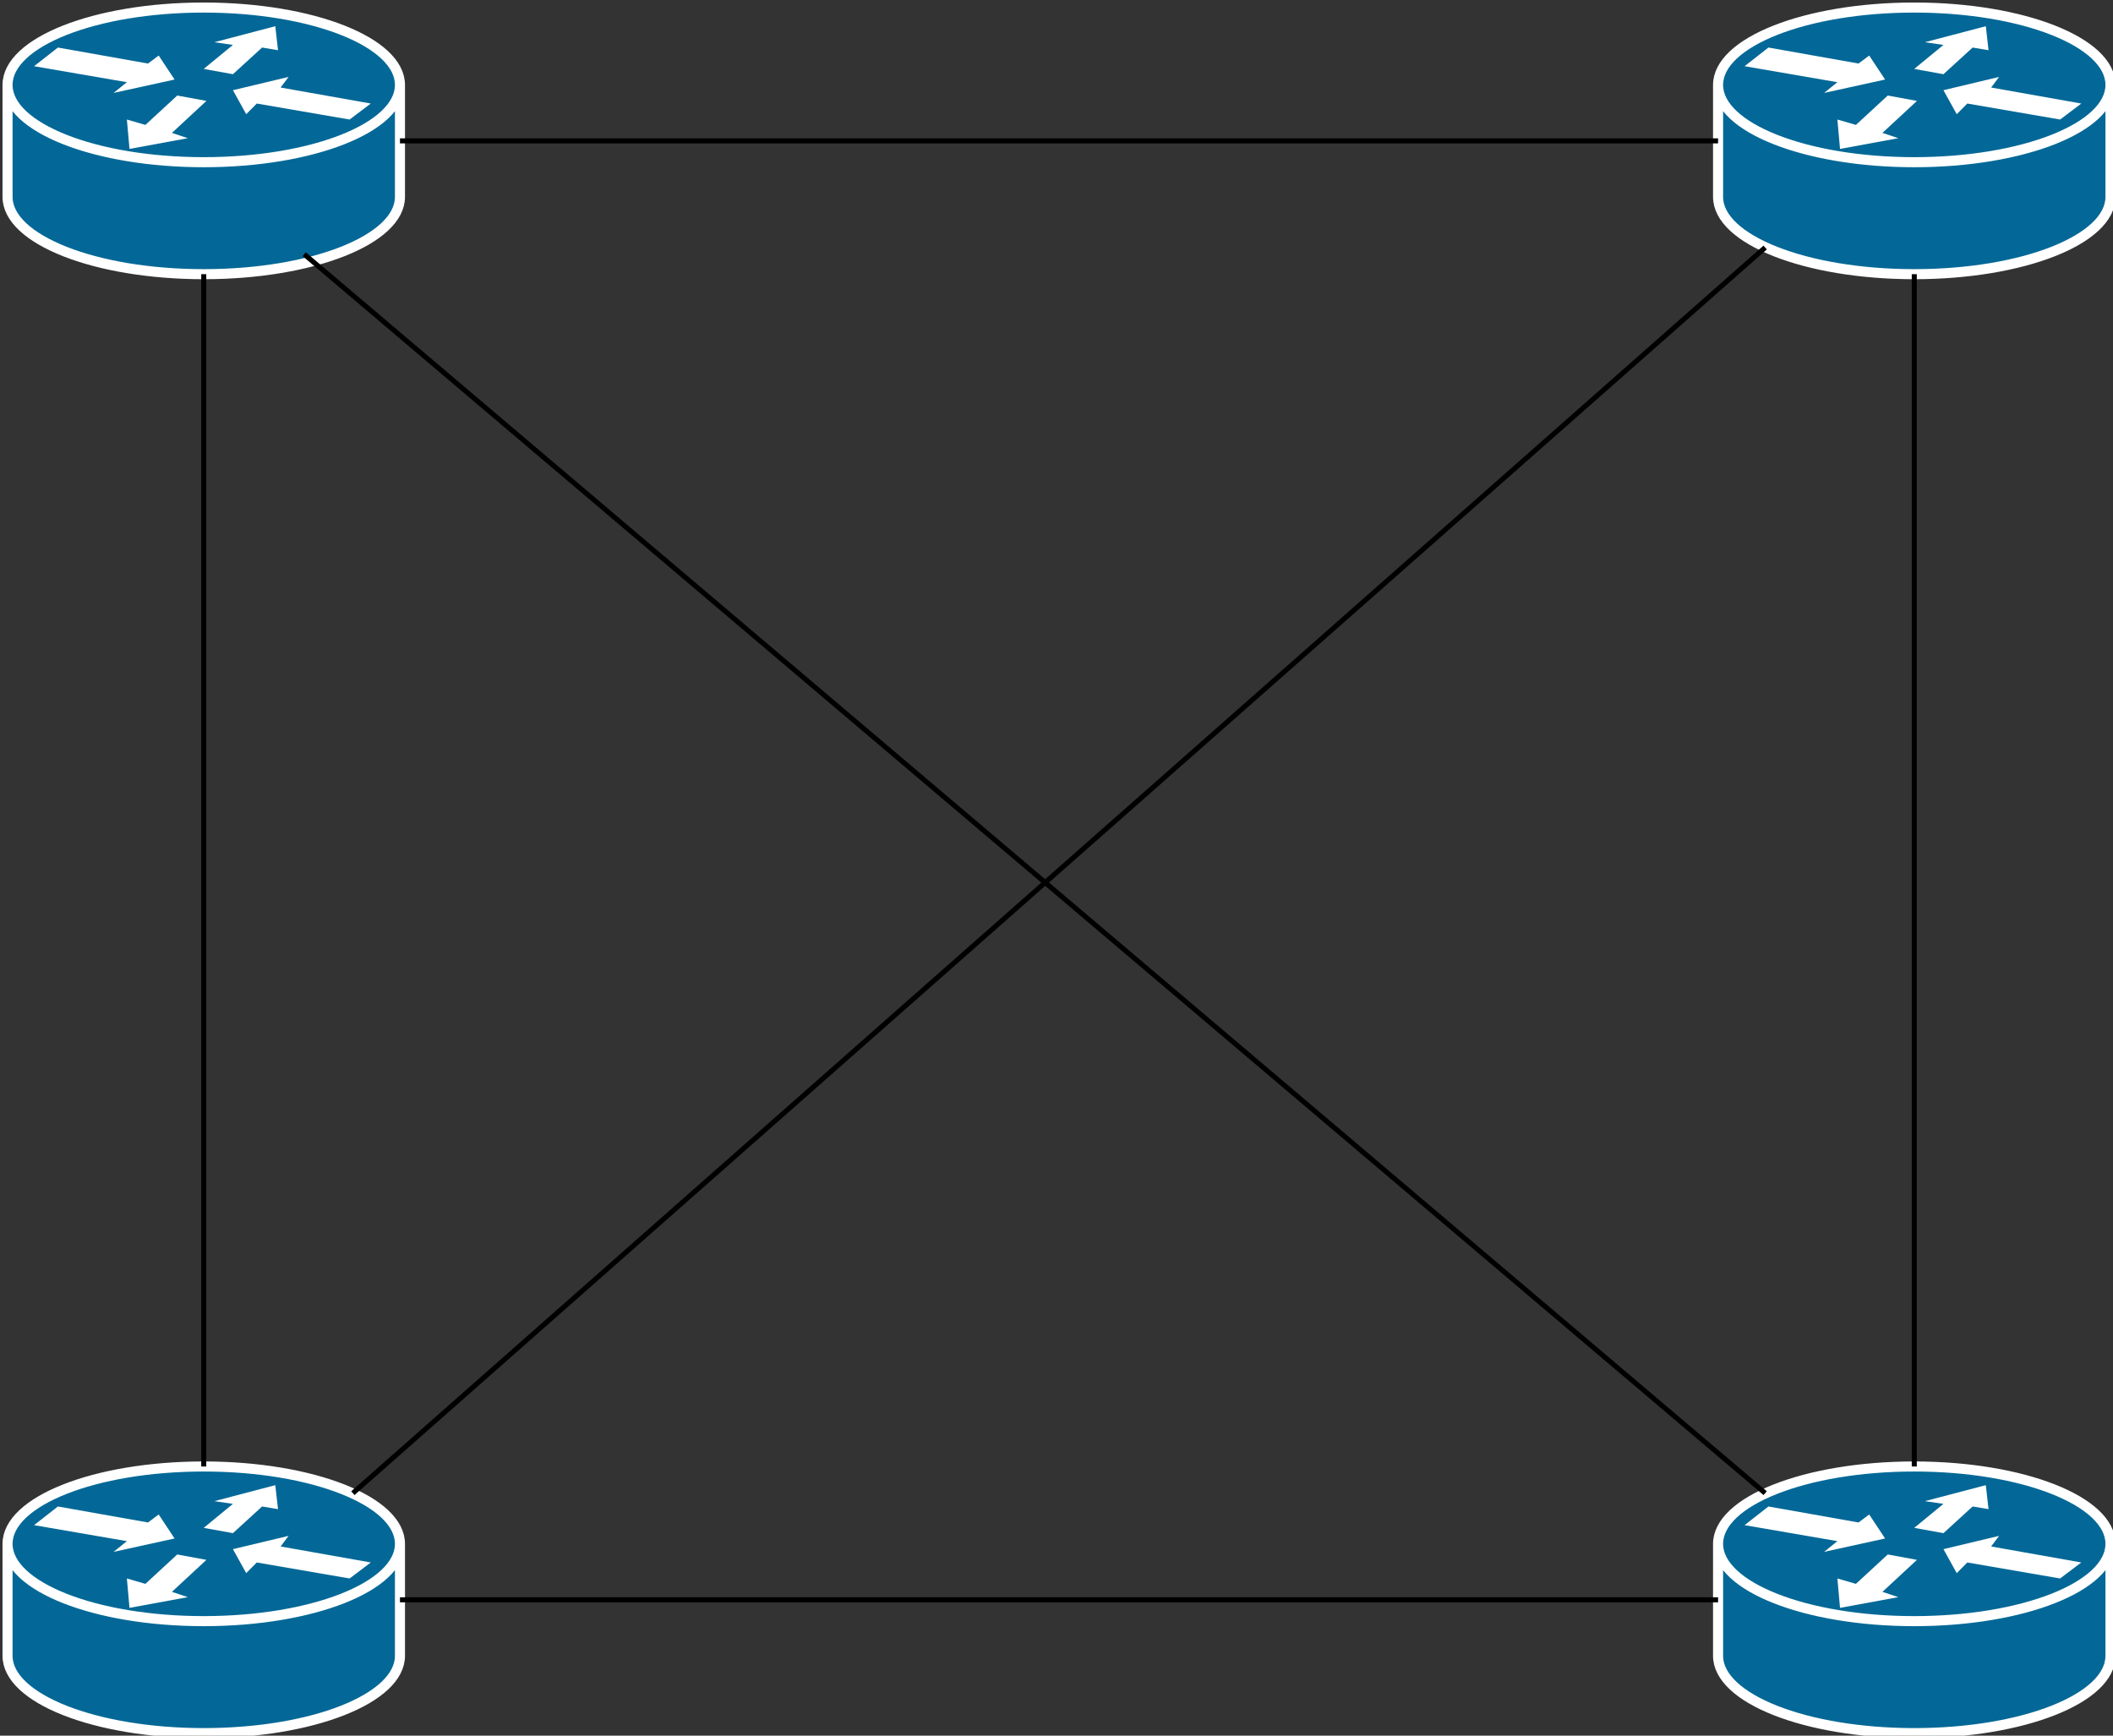 <?xml version="1.0" encoding="UTF-8" standalone="no"?>
<!-- Do not edit this file with editors other than draw.io -->

<svg
   style="background-color: rgb(255, 255, 255);"
   version="1.1"
   width="420px"
   height="345px"
   viewBox="-0.5 -0.5 420 345"
   content="&lt;mxfile host=&quot;app.diagrams.net&quot; modified=&quot;2023-11-27T07:22:25.178Z&quot; agent=&quot;Mozilla/5.0 (X11; Linux x86_64; rv:109.0) Gecko/20100101 Firefox/115.0&quot; etag=&quot;NhWaPoUG-XYNqjroFDB4&quot; version=&quot;22.1.4&quot; type=&quot;device&quot;&gt;&lt;diagram name=&quot;Page-1&quot; id=&quot;c37626ed-c26b-45fb-9056-f9ebc6bb27b6&quot;&gt;7VlNb6MwEP01OTYCzOexTb8Ou1KrSu12L5UDDlg1ODJOS/bXrwEDNrQq26YhK6WXMG+GsT3vMUzSGVikxRWD6+QnjRCZWUZUzMD5zLJMG9jio0S2NeIFRg3EDEcyqAPu8B8kwSZsgyOUa4GcUsLxWgdDmmUo5BoGGaOvetiKEn3VNYzRALgLIRmiDzjiiURNw+gc1wjHiVzad6RjCcPnmNFNJtfLaIZqTwqbNDI0T2BEXxUIXMzAglHK66u0WCBSlrWpWH3f5TvedssMZXzUDaEHXW+58lcRsICxOrHdOsULJBtZB7lTvm0KIza9Li/TIi6Zn4c4D+lcHJgjlsvPGThLeEpElCkuI5gnqFzSEMYKE7KghLIqGzCA6weewHPO6DNSPKvqr/U0JIginb0gxrGg6gdcInJDc8wxzYRvSTmnqRJwSnBcOjhdC7Qipd1IW/zSCGmKw2aHNOOXMMWkVO49YhHMoISlTM1yE8Niy/qXi6NCgWTxrxBNEWdbESK9liuFIJ8Rs3lGXjvFeX4NJYrWHCB1LjUet5k7ssWF5Hss996R+z1y7xrTcX92cX1N7oOnze9b4KyZ9XCbFifWkf5/o3/A9RuKGP3o2/7E9IMj/Xukv//0T06/8zH9KItOy8FKWNVMozGtV1hUgW1/lcbcacxHGVkZ54Uaeb5VrRvEsDhUqaUaLDBXcgnrUfF0mUpjqxj9PPWBUDSY+wZdPKcbFqKPeyWHLEbNrW/PUkMFKAw3I6PGsMQYIpDjF32vb9EuV7ihWJyiFZhpBbrALEdPUZ9R3qXOiL1EYnDXEgmp6onqIgwSVSpsj/15YY6YSj4nTM9xVWka88ByvibPqjm0+pybUyoUHLxCgaELywXG5xTaTzRokt+sUP97FGrq6vyaNjVhOnsS5rtfMQ5Yla69K1Va/b4Z7FWVwXf1zbrLKW3za03T9w+naY56rXtTytMGvbnR/k+bZvMz3871ucOuaU7SNccq8/3X/mRvdAB0cfq9ljdWnK457cxpNr/mHL8N7WzWnLRt9rudHRxc2xRm98N/Hd79YwVc/AU=&lt;/diagram&gt;&lt;/mxfile&gt;"
   id="svg385"
   sodipodi:docname="full-mesh.svg"
   inkscape:version="1.2.2 (b0a8486541, 2022-12-01)"
   xmlns:inkscape="http://www.inkscape.org/namespaces/inkscape"
   xmlns:sodipodi="http://sodipodi.sourceforge.net/DTD/sodipodi-0.dtd"
   xmlns="http://www.w3.org/2000/svg"
   xmlns:svg="http://www.w3.org/2000/svg">
  <rect x="-0.5" y="-0.5" width="420" height="345" fill="#333333" stroke="none"/>
  <sodipodi:namedview
     id="namedview387"
     pagecolor="#ffffff"
     bordercolor="#666666"
     borderopacity="1.0"
     inkscape:showpageshadow="2"
     inkscape:pageopacity="0.0"
     inkscape:pagecheckerboard="0"
     inkscape:deskcolor="#d1d1d1"
     showgrid="false"
     inkscape:zoom="2.3246377"
     inkscape:cx="209.92519"
     inkscape:cy="172.5"
     inkscape:window-width="1920"
     inkscape:window-height="1011"
     inkscape:window-x="0"
     inkscape:window-y="0"
     inkscape:window-maximized="1"
     inkscape:current-layer="svg385" />
  <defs
     id="defs353" />
  <path
     d="M 79,16.38 C 79,24.85 61.61,31.74 39.99,31.74 18.39,31.74 1,24.85 1,16.38 1,38.64 1,38.64 1,38.64 1,47.11 18.39,54 39.99,54 61.61,54 79,47.11 79,38.64 Z M 39.99,31.74 C 61.61,31.74 79,24.85 79,16.38 79,7.89 61.61,1 39.99,1 18.39,1 1,7.89 1,16.38 1,24.85 18.39,31.74 39.99,31.74 Z"
     fill="#036897"
     stroke="#ffffff"
     stroke-width="2"
     stroke-linejoin="round"
     stroke-miterlimit="10"
     pointer-events="all"
     id="path355" />
  <path
     d="m 31.04,10.54 3.16,4.77 -12.12,2.66 2.64,-2.13 -18.45,-3.18 4.74,-3.71 17.91,3.18 z M 48.44,22.2 45.8,17.43 56.86,14.79 55.28,16.9 73.2,20.08 68.99,23.26 50.54,20.08 Z M 42.11,7.89 54.22,4.71 54.76,9.48 51.6,8.95 45.8,14.25 39.99,13.2 45.8,8.43 Z m -5.28,19.08 -11.59,2.13 -0.52,-5.84 3.68,1.07 6.33,-5.84 5.8,1.07 -6.86,6.36 z"
     fill="#ffffff"
     stroke="none"
     pointer-events="all"
     id="path357" />
  <path
     d="m 419,16.38 c 0,8.47 -17.39,15.36 -39.01,15.36 -21.6,0 -38.99,-6.89 -38.99,-15.36 0,22.26 0,22.26 0,22.26 C 341,47.11 358.39,54 379.99,54 401.61,54 419,47.11 419,38.64 Z M 379.99,31.74 C 401.61,31.74 419,24.85 419,16.38 419,7.89 401.61,1 379.99,1 358.39,1 341,7.89 341,16.38 c 0,8.47 17.39,15.36 38.99,15.36 z"
     fill="#036897"
     stroke="#ffffff"
     stroke-width="2"
     stroke-linejoin="round"
     stroke-miterlimit="10"
     pointer-events="all"
     id="path359" />
  <path
     d="m 371.04,10.54 3.16,4.77 -12.12,2.66 2.64,-2.13 -18.45,-3.18 4.74,-3.71 17.91,3.18 z m 17.4,11.66 -2.64,-4.77 11.06,-2.64 -1.58,2.11 17.92,3.18 -4.21,3.18 -18.45,-3.18 z m -6.33,-14.31 12.11,-3.18 0.54,4.77 -3.16,-0.53 -5.8,5.3 -5.81,-1.05 5.81,-4.77 z m -5.28,19.08 -11.59,2.13 -0.52,-5.84 3.68,1.07 6.33,-5.84 5.8,1.07 -6.86,6.36 z"
     fill="#ffffff"
     stroke="none"
     pointer-events="all"
     id="path361" />
  <path
     d="m 79,306.38 c 0,8.47 -17.39,15.36 -39.01,15.36 C 18.39,321.74 1,314.85 1,306.38 1,328.64 1,328.64 1,328.64 1,337.11 18.39,344 39.99,344 61.61,344 79,337.11 79,328.64 Z M 39.99,321.74 C 61.61,321.74 79,314.85 79,306.38 79,297.89 61.61,291 39.99,291 18.39,291 1,297.89 1,306.38 c 0,8.47 17.39,15.36 38.99,15.36 z"
     fill="#036897"
     stroke="#ffffff"
     stroke-width="2"
     stroke-linejoin="round"
     stroke-miterlimit="10"
     pointer-events="all"
     id="path363" />
  <path
     d="m 31.04,300.54 3.16,4.77 -12.12,2.66 2.64,-2.13 -18.45,-3.18 4.74,-3.71 17.91,3.18 z m 17.4,11.66 -2.64,-4.77 11.06,-2.64 -1.58,2.11 17.92,3.18 -4.21,3.18 -18.45,-3.18 z m -6.33,-14.31 12.11,-3.18 0.54,4.77 -3.16,-0.53 -5.8,5.3 -5.81,-1.05 5.81,-4.77 z m -5.28,19.08 -11.59,2.13 -0.52,-5.84 3.68,1.07 6.33,-5.84 5.8,1.07 -6.86,6.36 z"
     fill="#ffffff"
     stroke="none"
     pointer-events="all"
     id="path365" />
  <path
     d="m 419,306.38 c 0,8.47 -17.39,15.36 -39.01,15.36 -21.6,0 -38.99,-6.89 -38.99,-15.36 0,22.26 0,22.26 0,22.26 0,8.47 17.39,15.36 38.99,15.36 21.62,0 39.01,-6.89 39.01,-15.36 z m -39.01,15.36 c 21.62,0 39.01,-6.89 39.01,-15.36 0,-8.49 -17.39,-15.38 -39.01,-15.38 -21.6,0 -38.99,6.89 -38.99,15.38 0,8.47 17.39,15.36 38.99,15.36 z"
     fill="#036897"
     stroke="#ffffff"
     stroke-width="2"
     stroke-linejoin="round"
     stroke-miterlimit="10"
     pointer-events="all"
     id="path367" />
  <path
     d="m 371.04,300.54 3.16,4.77 -12.12,2.66 2.64,-2.13 -18.45,-3.18 4.74,-3.71 17.91,3.18 z m 17.4,11.66 -2.64,-4.77 11.06,-2.64 -1.58,2.11 17.92,3.18 -4.21,3.18 -18.45,-3.18 z m -6.33,-14.31 12.11,-3.18 0.54,4.77 -3.16,-0.53 -5.8,5.3 -5.81,-1.05 5.81,-4.77 z m -5.28,19.08 -11.59,2.13 -0.52,-5.84 3.68,1.07 6.33,-5.84 5.8,1.07 -6.86,6.36 z"
     fill="#ffffff"
     stroke="none"
     pointer-events="all"
     id="path369" />
  <path
     d="M 40,291 V 54"
     fill="none"
     stroke="#000000"
     stroke-miterlimit="10"
     pointer-events="stroke"
     id="path371" />
  <path
     d="M 350.36,296.3 59.97,50.03"
     fill="none"
     stroke="#000000"
     stroke-miterlimit="10"
     pointer-events="stroke"
     id="path373" />
  <path
     d="M 341,27.5 H 79"
     fill="none"
     stroke="#000000"
     stroke-miterlimit="10"
     pointer-events="stroke"
     id="path375" />
  <path
     d="M 69.64,296.3 350.36,48.7"
     fill="none"
     stroke="#000000"
     stroke-miterlimit="10"
     pointer-events="stroke"
     id="path377" />
  <path
     d="M 79,317.5 H 341"
     fill="none"
     stroke="#000000"
     stroke-miterlimit="10"
     pointer-events="stroke"
     id="path379" />
  <path
     d="M 380,291 V 54"
     fill="none"
     stroke="#000000"
     stroke-miterlimit="10"
     pointer-events="stroke"
     id="path381" />
</svg>
